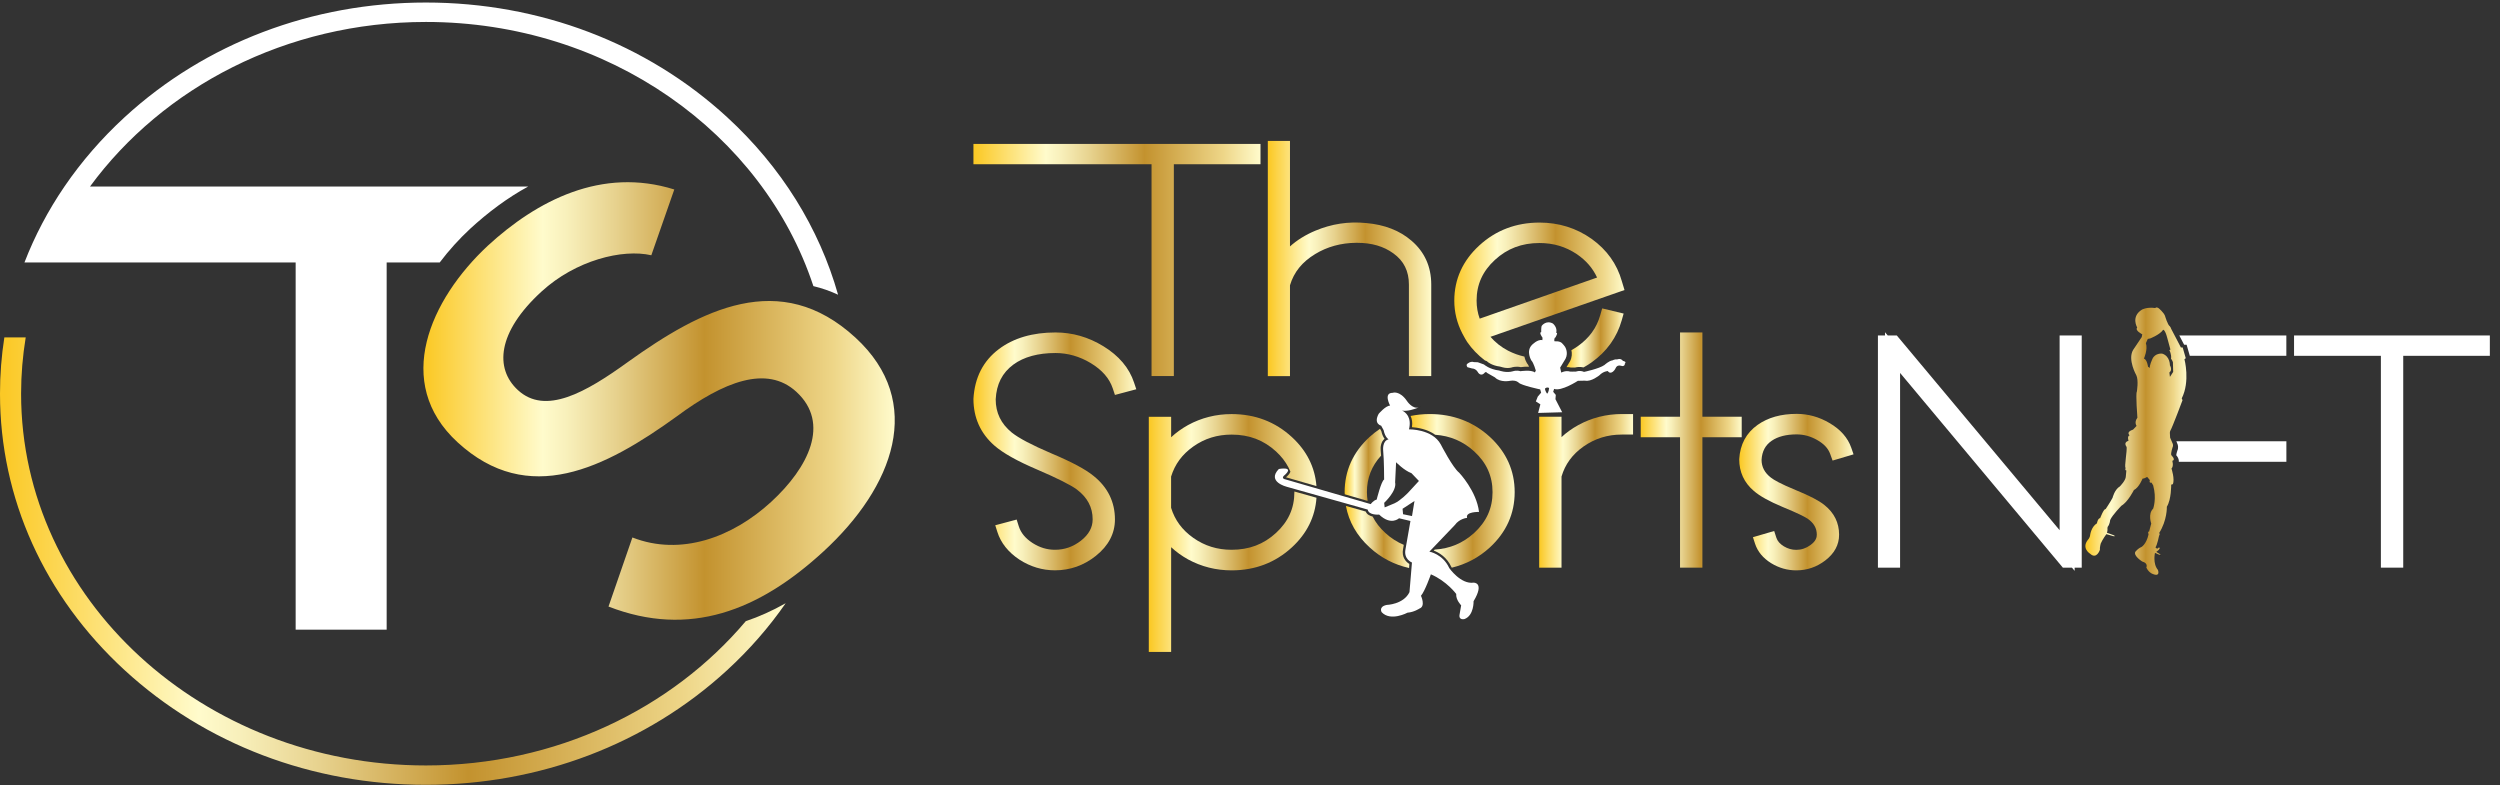 <svg width="226" height="71" viewBox="0 0 226 71" fill="none" xmlns="http://www.w3.org/2000/svg">
<rect x="0" y="0" width="226" height="71" fill="#333333" stroke="none"/>
<path d="M77.329 30.518C70.529 24.272 63.44 27.938 56.76 32.726C52.934 35.493 49.307 37.55 46.823 35.269C44.703 33.322 44.947 30.032 48.942 26.366C52.036 23.525 56.275 22.476 58.88 23.076L60.956 17.129C54.4 15.072 48.534 18.137 44.094 22.215C38.881 27.077 35.499 34.595 41.365 39.983C47.76 45.857 54.685 42.339 61.2 37.628C65.395 34.522 69.306 32.954 71.991 35.42C75.085 38.261 73.089 42.265 69.711 45.371C66.249 48.551 61.565 50.31 57.169 48.587L55.009 54.833C62.338 57.674 68.613 55.208 74.436 49.857C80.791 44.02 83.68 36.355 77.329 30.518Z" fill="url(#paint0_linear_2_35)"/>
<path d="M8.431 23.728H26.727V56.919H34.954V23.728H39.75C40.572 22.638 41.505 21.608 42.507 20.677C44.09 19.223 45.849 17.891 47.752 16.86C38.732 16.86 21.863 16.86 8.138 16.86C14.718 7.895 25.874 1.985 38.504 1.985C55.001 1.985 68.978 12.061 73.53 25.866C74.291 26.046 75.032 26.304 75.762 26.642C74.059 20.622 70.641 15.101 65.724 10.586C58.451 3.906 48.786 0.229 38.5 0.229C28.218 0.229 18.549 3.906 11.276 10.586C9.184 12.507 7.365 14.612 5.83 16.857C4.352 19.024 3.138 21.325 2.212 23.724H4.268H8.431V23.728Z" fill="white"/>
<path d="M38.5 69.197C18.324 69.197 1.907 54.123 1.907 35.589C1.907 33.859 2.052 32.163 2.324 30.503H0.393C0.132 32.174 0 33.87 0 35.589C0 45.032 4.003 53.913 11.276 60.592C18.549 67.272 28.214 70.948 38.5 70.948C48.782 70.948 58.451 67.272 65.724 60.592C67.752 58.73 69.523 56.699 71.025 54.531C69.827 55.208 68.625 55.749 67.419 56.154C60.719 64.085 50.249 69.197 38.5 69.197Z" fill="url(#paint1_linear_2_35)"/>
<path d="M104.1 33.995H106.115V14.847H113.949V13.011H87.999V14.847H104.1V33.995Z" fill="url(#paint2_linear_2_35)"/>
<path d="M116.614 25.792C116.967 24.604 117.712 23.68 118.894 22.966C119.984 22.303 121.23 21.961 122.601 21.95H122.665C123.999 21.95 125.077 22.263 125.963 22.907C126.904 23.584 127.365 24.508 127.365 25.726V33.999H129.385V25.726C129.385 24.103 128.779 22.764 127.589 21.752C126.536 20.843 125.161 20.309 123.514 20.165C121.899 20 120.369 20.243 118.91 20.854C118.024 21.225 117.255 21.7 116.614 22.278V12.742H114.61V34.003H116.614V25.792Z" fill="url(#paint3_linear_2_35)"/>
<path d="M99.736 31.294C98.398 30.474 96.947 30.054 95.424 30.054C93.353 30.054 91.63 30.558 90.303 31.555C88.881 32.623 88.108 34.128 87.999 36.06C87.999 37.749 88.632 39.17 89.887 40.274C90.672 40.962 91.95 41.676 93.786 42.46C95.581 43.229 96.779 43.836 97.344 44.248C98.306 44.977 98.775 45.861 98.775 46.953C98.775 47.686 98.426 48.319 97.717 48.878C97.003 49.43 96.238 49.699 95.372 49.699C94.651 49.699 93.99 49.5 93.345 49.088C92.692 48.665 92.283 48.168 92.095 47.568L91.906 46.968L89.971 47.483L90.159 48.083C90.476 49.084 91.149 49.927 92.167 50.597C93.156 51.234 94.234 51.557 95.372 51.557C96.731 51.557 97.969 51.12 99.059 50.255C100.209 49.338 100.79 48.23 100.79 46.957C100.79 45.375 100.141 44.053 98.871 43.034C98.141 42.431 96.875 41.753 95 40.966C93.277 40.23 92.087 39.6 91.462 39.1C90.484 38.301 90.011 37.311 90.011 36.104C90.079 34.728 90.604 33.697 91.614 32.954C92.559 32.262 93.842 31.913 95.421 31.913C96.519 31.913 97.592 32.218 98.598 32.822C99.636 33.451 100.289 34.202 100.594 35.114L100.79 35.703L102.721 35.188L102.517 34.581C102.084 33.263 101.147 32.155 99.736 31.294Z" fill="url(#paint4_linear_2_35)"/>
<path d="M142.68 38.426C142.115 38.739 141.606 39.1 141.161 39.516V37.672H139.142V51.315H141.161V43.078C141.494 41.963 142.147 41.072 143.149 40.366C144.191 39.637 145.325 39.284 146.619 39.284H147.629V37.429H146.619C145.216 37.429 143.894 37.764 142.68 38.426Z" fill="url(#paint5_linear_2_35)"/>
<path d="M157.45 37.672H153.896V30.054H151.876V37.672H148.322V39.527H151.876V51.315H153.896V39.527H157.45V37.672Z" fill="url(#paint6_linear_2_35)"/>
<path d="M160.171 39.84C160.728 39.461 161.481 39.269 162.415 39.269C163.06 39.269 163.669 39.435 164.278 39.781C164.887 40.127 165.272 40.543 165.452 41.047L165.665 41.636L167.56 41.073L167.356 40.48C167.043 39.575 166.378 38.817 165.38 38.239C164.45 37.69 163.453 37.414 162.415 37.414C161.004 37.414 159.818 37.749 158.889 38.408C157.863 39.137 157.302 40.171 157.226 41.518C157.226 42.673 157.67 43.634 158.54 44.374C159.073 44.841 159.918 45.312 161.137 45.824C162.607 46.427 163.192 46.744 163.417 46.895C163.978 47.292 164.238 47.752 164.238 48.334C164.238 48.562 164.178 48.904 163.657 49.279C163.26 49.566 162.844 49.706 162.383 49.706C161.986 49.706 161.617 49.6 161.265 49.39C160.904 49.169 160.684 48.915 160.584 48.613L160.387 48.002L158.464 48.562L158.656 49.151C158.889 49.865 159.378 50.457 160.115 50.913C160.82 51.344 161.581 51.561 162.383 51.561C163.345 51.561 164.218 51.263 164.987 50.678C165.829 50.041 166.254 49.254 166.254 48.337C166.254 47.255 165.805 46.35 164.919 45.647C164.422 45.25 163.581 44.812 162.347 44.307C160.952 43.737 160.351 43.38 160.087 43.174C159.522 42.74 159.245 42.206 159.245 41.569C159.289 40.797 159.59 40.233 160.171 39.84Z" fill="url(#paint7_linear_2_35)"/>
<path d="M186.189 47.929L171.471 30.326H170.653L170.405 30.035V30.326H169.764V51.315H171.767V33.712L186.481 51.315H187.303L187.547 51.605V51.315H188.188V30.326H186.189V47.929Z" fill="white"/>
<path d="M207.382 30.326V32.166H215.232V51.315H217.252V32.166H225.082V30.326H207.382Z" fill="white"/>
<path d="M196.824 40.093C196.896 40.222 196.948 40.495 196.828 40.752C196.78 40.892 196.743 41.054 196.731 41.153L196.792 41.227C196.844 41.29 196.992 41.499 196.964 41.746H206.689V39.891H196.743L196.824 40.093Z" fill="white"/>
<path d="M197.445 31.162H197.669L197.958 32.166H206.685V30.326H197.008L197.445 31.162Z" fill="white"/>
<path d="M196.427 41.315L196.279 41.135C196.231 40.933 196.399 40.439 196.399 40.439C196.495 40.259 196.399 40.079 196.399 40.079L196.179 39.564L196.154 39.115L196.179 38.978C196.399 38.596 197.3 36.174 197.3 36.174L197.228 36.016C198.01 34.47 197.473 32.472 197.473 32.472L197.593 32.383L197.313 31.408H197.152L196.275 29.73C196.251 29.62 196.154 29.498 196.154 29.498C195.958 29.388 195.714 28.549 195.714 28.549C195.593 28.236 195.153 27.872 195.153 27.872C194.932 27.713 194.836 27.846 194.836 27.846C194.031 27.735 193.618 28 193.618 28C192.616 28.63 193.205 29.612 193.205 29.612C192.969 29.877 193.662 30.223 193.662 30.223L193.614 30.47L192.833 31.636C192.32 32.512 193.125 33.925 193.125 33.925C193.345 34.374 193.173 35.405 193.173 35.405C193.053 35.585 193.221 37.76 193.221 37.76C192.905 38.187 193.149 38.5 193.149 38.5L192.833 38.835C192.147 39.059 192.516 39.35 192.516 39.35C192.272 39.438 192.42 39.843 192.42 39.843C191.907 40.002 192.248 40.403 192.248 40.403C192.296 40.763 192.027 42.221 192.151 42.287L192.127 42.489L192.224 42.533L192.175 43.071C192.175 43.428 191.638 43.969 191.638 43.969C191.15 44.26 190.977 44.999 190.977 44.999C190.805 45.334 190.344 46.03 190.344 46.03C190.196 45.941 189.855 46.836 189.855 46.836C189.635 46.858 189.563 47.307 189.563 47.307C189.05 47.62 188.954 48.337 188.954 48.337C188.93 48.628 188.757 48.786 188.757 48.786C188.124 49.57 188.954 50.063 188.954 50.063C189.539 50.6 189.831 49.703 189.831 49.703C189.807 49.5 189.903 49.143 189.903 49.143C190.076 48.738 190.416 48.289 190.416 48.289L191.049 48.47C191.342 48.514 191.073 48.381 191.073 48.381L190.464 48.157C190.537 48.021 190.513 47.73 190.513 47.73L190.537 47.62C190.733 47.395 190.757 47.012 190.757 47.012C190.953 46.563 191.783 45.713 191.783 45.713C192.368 45.378 192.905 44.3 192.905 44.3C193.37 44.075 193.686 43.27 193.686 43.27C193.858 43.27 194.103 43.111 194.103 43.111L194.347 43.402C194.251 43.715 194.496 43.627 194.496 43.627L194.644 43.873C194.984 45.084 194.644 45.982 194.644 45.982C194.155 46.453 194.472 47.329 194.472 47.329L194.275 48.069C194.127 47.98 194.227 48.315 194.227 48.315C194.007 49.257 193.566 49.46 193.566 49.46C193.273 49.574 193.029 49.887 193.029 49.887C192.857 50.269 193.662 50.762 193.662 50.762C194.223 50.921 194.027 51.3 194.027 51.3C194.223 51.727 194.54 51.859 194.54 51.859C195.345 52.22 195.077 51.524 195.077 51.524C194.588 50.943 194.808 49.979 194.808 49.979L195.173 50.137C195.233 50.141 195.273 50.151 195.297 50.166C195.293 50.151 195.293 50.137 195.293 50.115L194.928 49.89L195.149 49.71C195.369 49.441 195.125 49.508 195.125 49.508C195.028 49.71 194.856 49.485 194.856 49.485C195.028 49.217 195.173 48.455 195.173 48.455C195.321 48.186 195.173 48.208 195.173 48.208C195.93 47.02 195.882 45.809 195.882 45.809C196.299 45.135 196.275 43.814 196.275 43.814L196.423 43.77C196.619 43.321 196.303 42.357 196.303 42.357C196.523 42.132 196.375 41.661 196.375 41.661C196.647 41.584 196.427 41.315 196.427 41.315ZM196.11 33.668C196.11 33.668 196.427 33.487 196.158 33.017C196.158 33.017 196.183 32.188 195.449 31.964C195.449 31.964 194.816 31.898 194.572 32.457C194.572 32.457 194.279 33.086 194.351 33.263L194.179 33.153C194.179 33.153 194.107 32.523 193.814 32.413C193.814 32.413 194.179 31.585 193.987 31.022L194.159 30.639L194.379 30.595C194.379 30.595 195.281 30.238 195.549 29.811C195.549 29.811 195.722 29.789 195.914 30.529L196.207 31.603L196.11 31.647C196.11 31.647 196.331 32.074 196.259 32.431C196.259 32.431 196.355 32.52 196.431 32.744L196.455 33.62L196.162 34.069L196.11 33.668Z" fill="url(#paint8_linear_2_35)"/>
<path d="M195.309 50.177C195.325 50.29 195.403 50.222 195.309 50.177V50.177Z" fill="black"/>
<path d="M117.011 44.491C117.011 45.945 116.466 47.148 115.352 48.175C114.238 49.202 112.923 49.699 111.341 49.699C110.034 49.699 108.9 49.346 107.871 48.621C106.865 47.91 106.208 47.02 105.867 45.905V43.082C106.212 41.963 106.869 41.076 107.871 40.366C108.9 39.641 110.034 39.288 111.341 39.288C112.923 39.288 114.234 39.788 115.352 40.811C115.829 41.249 116.197 41.724 116.466 42.235C116.534 42.368 116.598 42.5 116.654 42.637C116.602 42.817 116.43 42.993 116.253 43.148C116.261 43.152 116.273 43.152 116.285 43.156L116.878 43.328L119.006 43.943C118.874 42.239 118.129 40.745 116.778 39.505C115.28 38.128 113.452 37.433 111.345 37.433C109.93 37.433 108.604 37.768 107.39 38.43C106.829 38.743 106.32 39.107 105.871 39.527V37.676H103.851V58.936H105.871V49.467C106.32 49.883 106.829 50.251 107.394 50.567C108.604 51.226 109.934 51.561 111.345 51.561C113.452 51.561 115.284 50.862 116.778 49.489C118.145 48.234 118.89 46.722 119.01 44.996L117.015 44.432C117.007 44.447 117.011 44.469 117.011 44.491Z" fill="url(#paint9_linear_2_35)"/>
<path d="M134.69 39.501C133.191 38.125 131.36 37.429 129.24 37.429C128.643 37.429 128.07 37.492 127.517 37.602C127.637 37.856 127.706 38.184 127.641 38.618C128.094 38.647 129.016 38.776 129.741 39.302C131.104 39.398 132.262 39.891 133.267 40.807C134.385 41.834 134.926 43.038 134.926 44.491C134.926 45.945 134.381 47.148 133.267 48.175C132.25 49.103 131.076 49.596 129.693 49.684L129.609 49.773C130.05 49.938 130.787 50.339 131.216 51.278C131.216 51.278 131.228 51.296 131.248 51.318C132.534 51.009 133.688 50.402 134.69 49.482C136.177 48.105 136.926 46.427 136.926 44.491C136.93 42.556 136.177 40.877 134.69 39.501Z" fill="url(#paint10_linear_2_35)"/>
<path d="M127.405 50.98C127.084 50.792 126.692 50.354 126.836 49.629L126.9 49.254C126.299 49.003 125.742 48.646 125.229 48.175C124.732 47.719 124.36 47.23 124.087 46.696C123.815 46.633 123.562 46.497 123.462 46.243L121.671 45.739C121.931 47.156 122.645 48.414 123.811 49.482C124.845 50.431 126.043 51.053 127.381 51.348L127.405 50.98Z" fill="url(#paint11_linear_2_35)"/>
<path d="M124.869 38.971L124.756 38.761C124.428 38.982 124.111 39.225 123.811 39.501C122.312 40.877 121.555 42.556 121.555 44.491C121.555 44.554 121.563 44.617 121.563 44.683L123.634 45.283C123.594 45.025 123.57 44.764 123.57 44.491C123.57 43.214 123.991 42.129 124.849 41.19C124.84 41.025 124.828 40.87 124.812 40.738C124.78 40.428 124.832 39.928 125.165 39.67C125.057 39.527 124.941 39.302 124.869 38.971Z" fill="url(#paint12_linear_2_35)"/>
<path d="M128.239 36.844C128.307 36.825 128.379 36.8 128.451 36.756C128.451 36.752 128.371 36.789 128.239 36.844Z" fill="black"/>
<path d="M133.211 52.672C132.045 52.838 131.011 51.351 131.011 51.351C130.426 50.074 129.216 49.868 129.216 49.868L131.504 47.476C131.953 46.858 132.626 46.817 132.626 46.817C132.446 46.239 133.704 46.28 133.704 46.28C133.48 44.385 131.909 42.732 131.909 42.732C131.324 42.28 130.246 40.175 130.246 40.175C129.485 38.772 127.373 38.813 127.373 38.813C127.641 37.705 127.06 37.263 126.748 37.112C127.193 37.216 127.89 36.98 128.239 36.84C127.661 36.98 127.193 36.255 127.193 36.255C126.519 35.265 125.89 35.512 125.89 35.512C125.037 35.512 125.666 36.667 125.666 36.667C125.261 36.667 124.632 37.411 124.632 37.411C124.139 38.316 124.857 38.482 124.857 38.482L125.081 38.894C125.217 39.553 125.53 39.718 125.53 39.718C124.945 39.843 125.037 40.708 125.037 40.708C125.125 41.573 125.125 43.347 125.125 43.347C124.857 43.512 124.452 45.161 124.452 45.161C124.139 45.242 123.915 45.573 123.915 45.573L116.237 43.347C115.789 43.266 116.057 43.016 116.057 43.016C117.135 42.107 115.608 42.397 115.608 42.397C114.486 43.553 116.325 44.006 116.325 44.006L123.642 46.066C123.731 46.604 124.676 46.519 124.676 46.519C125.754 47.55 126.471 46.85 126.471 46.85L127.505 47.097L127.056 49.655C126.876 50.564 127.641 50.851 127.641 50.851L127.417 53.53C126.88 54.645 125.353 54.686 125.353 54.686C124.592 54.851 124.905 55.344 124.905 55.344C125.714 56.209 127.241 55.385 127.241 55.385C127.826 55.344 128.319 55.013 128.319 55.013C128.904 54.807 128.455 53.858 128.455 53.858C128.816 53.445 129.352 51.918 129.352 51.918C130.791 52.536 131.641 53.692 131.641 53.692C131.596 54.229 132.089 54.722 132.089 54.722L131.953 55.506C131.817 56.124 132.402 55.959 132.402 55.959C133.255 55.628 133.211 54.351 133.211 54.351C134.245 52.628 133.211 52.672 133.211 52.672ZM127.645 46.652L126.836 46.486L126.792 45.993L127.87 45.29L127.645 46.652ZM127.285 44.547C127.285 44.547 126.612 45.249 126.071 45.496L125.173 45.868L125.129 45.456C125.129 45.456 126.295 44.385 126.119 43.601L126.207 41.786C126.207 41.786 126.924 42.53 127.597 42.776L128.271 43.479L127.285 44.547Z" fill="white"/>
<path d="M132.638 30.922C133.075 31.559 133.616 32.108 134.233 32.582L134.409 32.648L134.478 32.711C134.49 32.722 134.87 33.05 135.588 33.138L135.704 33.167C135.708 33.167 136.205 33.352 136.657 33.219C136.669 33.212 137.022 33.09 137.483 33.19C137.659 33.164 137.94 33.138 138.228 33.156C138.18 33.042 138.132 32.95 138.104 32.917L138.044 32.844C137.952 32.693 137.856 32.479 137.807 32.236C137.299 32.122 136.806 31.946 136.333 31.703C135.712 31.379 135.179 30.959 134.738 30.448L146.855 26.219L146.611 25.41C146.178 23.871 145.265 22.587 143.882 21.593C142.496 20.614 140.909 20.121 139.174 20.121C137.054 20.121 135.219 20.817 133.724 22.193C132.226 23.569 131.468 25.248 131.468 27.183C131.468 28.221 131.713 29.215 132.194 30.146C132.39 30.521 132.534 30.768 132.638 30.922ZM135.143 23.492C136.261 22.465 137.579 21.969 139.17 21.969C140.428 21.969 141.534 22.3 142.548 22.977C143.381 23.547 143.986 24.243 144.375 25.089L133.764 28.806C133.576 28.288 133.484 27.739 133.484 27.176C133.484 25.722 134.025 24.519 135.143 23.492Z" fill="url(#paint13_linear_2_35)"/>
<path d="M141.614 33.186C141.734 33.182 141.871 33.19 142.011 33.226C142.103 33.23 142.259 33.234 142.383 33.226C142.528 33.186 142.816 33.134 143.149 33.215C143.397 33.075 143.646 32.928 143.882 32.759C145.261 31.769 146.174 30.485 146.607 28.946L146.775 28.346L144.836 27.879L144.664 28.486C144.339 29.638 143.674 30.558 142.632 31.294C142.444 31.43 142.251 31.544 142.055 31.655C142.119 31.938 142.115 32.295 141.935 32.652L141.614 33.186Z" fill="url(#paint14_linear_2_35)"/>
<path d="M139.162 37.326L140.083 37.3H140.087L141.221 37.267L140.612 36.086L140.644 35.699L140.408 35.42L140.492 35.155C141.133 35.405 142.64 34.426 142.64 34.426L143.281 34.411C143.838 34.536 144.583 33.929 144.583 33.929C144.94 33.557 145.345 33.543 145.345 33.543C145.633 33.948 145.986 33.403 145.986 33.403L146.106 33.186C146.274 32.936 146.647 33.094 146.647 33.094C146.919 33.094 146.883 32.877 146.883 32.877C147.088 32.689 146.715 32.626 146.715 32.626C146.511 32.347 146.206 32.487 146.206 32.487C145.986 32.457 145.765 32.579 145.765 32.579C145.461 32.608 145.04 32.998 145.04 32.998C144.551 33.34 143.197 33.62 143.197 33.62C142.808 33.451 142.472 33.591 142.472 33.591C142.251 33.605 141.931 33.591 141.931 33.591C141.526 33.465 141.137 33.683 141.137 33.683L141.037 33.234L141.526 32.428C141.814 31.854 141.474 31.342 141.474 31.342C141.458 31.294 141.269 31.092 141.269 31.092C141.049 30.783 140.544 30.86 140.544 30.86C140.46 30.783 140.544 30.551 140.544 30.551L140.612 30.503C140.901 29.991 140.68 30.098 140.68 30.098C140.817 29.587 140.376 29.244 140.376 29.244C139.767 28.917 139.378 29.447 139.378 29.447C139.31 29.557 139.326 30.021 139.326 30.021C139.09 30.05 139.446 30.532 139.446 30.532L139.43 30.75C139.005 30.639 138.485 31.184 138.485 31.184C137.928 31.758 138.432 32.582 138.432 32.582C138.637 32.785 138.837 33.499 138.837 33.499L138.753 33.668C138.396 33.403 137.451 33.557 137.451 33.557C137.078 33.447 136.79 33.557 136.79 33.557C136.164 33.745 135.523 33.495 135.523 33.495C134.626 33.385 134.153 32.95 134.153 32.95L133.596 32.748L133.239 32.733C132.919 32.623 132.63 32.902 132.63 32.902C132.51 33.028 132.662 33.197 132.662 33.197L133.067 33.307C133.472 33.322 133.64 33.712 133.64 33.712C133.929 34.054 134.197 33.712 134.197 33.712C134.333 33.543 134.433 33.712 134.433 33.712L135.143 34.117C135.624 34.614 136.513 34.426 136.513 34.426C137.07 34.334 137.29 34.595 137.29 34.595C137.543 34.846 139.234 35.203 139.234 35.203L139.318 35.497L139.014 35.854L138.841 36.288L139.25 36.553L139.046 37.33L139.162 37.326ZM140.039 35.077C140.039 35.077 140.007 35.497 139.855 35.589C139.855 35.589 139.651 35.309 139.671 35.122C139.671 35.125 139.839 34.952 140.039 35.077Z" fill="white"/>
<defs>
<linearGradient id="paint0_linear_2_35" x1="38.277" y1="36.247" x2="80.886" y2="36.247" gradientUnits="userSpaceOnUse">
<stop offset="0.006" stop-color="#FBC926"/>
<stop offset="0.253" stop-color="#FFFBCC"/>
<stop offset="0.304" stop-color="#F8F0BB"/>
<stop offset="0.407" stop-color="#E7D28E"/>
<stop offset="0.55" stop-color="#CCA246"/>
<stop offset="0.596" stop-color="#C3922E"/>
<stop offset="0.871" stop-color="#EED688"/>
<stop offset="1" stop-color="#FFFBCC"/>
</linearGradient>
<linearGradient id="paint1_linear_2_35" x1="0.001" y1="50.726" x2="71.023" y2="50.726" gradientUnits="userSpaceOnUse">
<stop offset="0.006" stop-color="#FBC926"/>
<stop offset="0.253" stop-color="#FFFBCC"/>
<stop offset="0.304" stop-color="#F8F0BB"/>
<stop offset="0.407" stop-color="#E7D28E"/>
<stop offset="0.55" stop-color="#CCA246"/>
<stop offset="0.596" stop-color="#C3922E"/>
<stop offset="0.871" stop-color="#EED688"/>
<stop offset="1" stop-color="#FFFBCC"/>
</linearGradient>
<linearGradient id="paint2_linear_2_35" x1="87.999" y1="23.504" x2="113.949" y2="23.504" gradientUnits="userSpaceOnUse">
<stop offset="0.006" stop-color="#FBC926"/>
<stop offset="0.253" stop-color="#FFFBCC"/>
<stop offset="0.304" stop-color="#F8F0BB"/>
<stop offset="0.407" stop-color="#E7D28E"/>
<stop offset="0.55" stop-color="#CCA246"/>
<stop offset="0.596" stop-color="#C3922E"/>
<stop offset="0.871" stop-color="#EED688"/>
<stop offset="1" stop-color="#FFFBCC"/>
</linearGradient>
<linearGradient id="paint3_linear_2_35" x1="114.613" y1="23.368" x2="129.384" y2="23.368" gradientUnits="userSpaceOnUse">
<stop offset="0.006" stop-color="#FBC926"/>
<stop offset="0.253" stop-color="#FFFBCC"/>
<stop offset="0.304" stop-color="#F8F0BB"/>
<stop offset="0.407" stop-color="#E7D28E"/>
<stop offset="0.55" stop-color="#CCA246"/>
<stop offset="0.596" stop-color="#C3922E"/>
<stop offset="0.871" stop-color="#EED688"/>
<stop offset="1" stop-color="#FFFBCC"/>
</linearGradient>
<linearGradient id="paint4_linear_2_35" x1="87.999" y1="40.805" x2="102.729" y2="40.805" gradientUnits="userSpaceOnUse">
<stop offset="0.006" stop-color="#FBC926"/>
<stop offset="0.253" stop-color="#FFFBCC"/>
<stop offset="0.304" stop-color="#F8F0BB"/>
<stop offset="0.407" stop-color="#E7D28E"/>
<stop offset="0.55" stop-color="#CCA246"/>
<stop offset="0.596" stop-color="#C3922E"/>
<stop offset="0.871" stop-color="#EED688"/>
<stop offset="1" stop-color="#FFFBCC"/>
</linearGradient>
<linearGradient id="paint5_linear_2_35" x1="139.142" y1="44.372" x2="147.627" y2="44.372" gradientUnits="userSpaceOnUse">
<stop offset="0.006" stop-color="#FBC926"/>
<stop offset="0.253" stop-color="#FFFBCC"/>
<stop offset="0.304" stop-color="#F8F0BB"/>
<stop offset="0.407" stop-color="#E7D28E"/>
<stop offset="0.55" stop-color="#CCA246"/>
<stop offset="0.596" stop-color="#C3922E"/>
<stop offset="0.871" stop-color="#EED688"/>
<stop offset="1" stop-color="#FFFBCC"/>
</linearGradient>
<linearGradient id="paint6_linear_2_35" x1="148.324" y1="40.684" x2="157.451" y2="40.684" gradientUnits="userSpaceOnUse">
<stop offset="0.006" stop-color="#FBC926"/>
<stop offset="0.253" stop-color="#FFFBCC"/>
<stop offset="0.304" stop-color="#F8F0BB"/>
<stop offset="0.407" stop-color="#E7D28E"/>
<stop offset="0.55" stop-color="#CCA246"/>
<stop offset="0.596" stop-color="#C3922E"/>
<stop offset="0.871" stop-color="#EED688"/>
<stop offset="1" stop-color="#FFFBCC"/>
</linearGradient>
<linearGradient id="paint7_linear_2_35" x1="157.226" y1="44.485" x2="167.561" y2="44.485" gradientUnits="userSpaceOnUse">
<stop offset="0.006" stop-color="#FBC926"/>
<stop offset="0.253" stop-color="#FFFBCC"/>
<stop offset="0.304" stop-color="#F8F0BB"/>
<stop offset="0.407" stop-color="#E7D28E"/>
<stop offset="0.55" stop-color="#CCA246"/>
<stop offset="0.596" stop-color="#C3922E"/>
<stop offset="0.871" stop-color="#EED688"/>
<stop offset="1" stop-color="#FFFBCC"/>
</linearGradient>
<linearGradient id="paint8_linear_2_35" x1="188.522" y1="39.893" x2="197.658" y2="39.893" gradientUnits="userSpaceOnUse">
<stop offset="0.006" stop-color="#FBC926"/>
<stop offset="0.253" stop-color="#FFFBCC"/>
<stop offset="0.304" stop-color="#F8F0BB"/>
<stop offset="0.407" stop-color="#E7D28E"/>
<stop offset="0.55" stop-color="#CCA246"/>
<stop offset="0.596" stop-color="#C3922E"/>
<stop offset="0.871" stop-color="#EED688"/>
<stop offset="1" stop-color="#FFFBCC"/>
</linearGradient>
<linearGradient id="paint9_linear_2_35" x1="103.845" y1="48.18" x2="119.003" y2="48.18" gradientUnits="userSpaceOnUse">
<stop offset="0.006" stop-color="#FBC926"/>
<stop offset="0.253" stop-color="#FFFBCC"/>
<stop offset="0.304" stop-color="#F8F0BB"/>
<stop offset="0.407" stop-color="#E7D28E"/>
<stop offset="0.55" stop-color="#CCA246"/>
<stop offset="0.596" stop-color="#C3922E"/>
<stop offset="0.871" stop-color="#EED688"/>
<stop offset="1" stop-color="#FFFBCC"/>
</linearGradient>
<linearGradient id="paint10_linear_2_35" x1="127.519" y1="44.374" x2="136.931" y2="44.374" gradientUnits="userSpaceOnUse">
<stop offset="0.006" stop-color="#FBC926"/>
<stop offset="0.253" stop-color="#FFFBCC"/>
<stop offset="0.304" stop-color="#F8F0BB"/>
<stop offset="0.407" stop-color="#E7D28E"/>
<stop offset="0.55" stop-color="#CCA246"/>
<stop offset="0.596" stop-color="#C3922E"/>
<stop offset="0.871" stop-color="#EED688"/>
<stop offset="1" stop-color="#FFFBCC"/>
</linearGradient>
<linearGradient id="paint11_linear_2_35" x1="121.669" y1="48.544" x2="127.406" y2="48.544" gradientUnits="userSpaceOnUse">
<stop offset="0.006" stop-color="#FBC926"/>
<stop offset="0.253" stop-color="#FFFBCC"/>
<stop offset="0.304" stop-color="#F8F0BB"/>
<stop offset="0.407" stop-color="#E7D28E"/>
<stop offset="0.55" stop-color="#CCA246"/>
<stop offset="0.596" stop-color="#C3922E"/>
<stop offset="0.871" stop-color="#EED688"/>
<stop offset="1" stop-color="#FFFBCC"/>
</linearGradient>
<linearGradient id="paint12_linear_2_35" x1="121.551" y1="42.023" x2="125.165" y2="42.023" gradientUnits="userSpaceOnUse">
<stop offset="0.006" stop-color="#FBC926"/>
<stop offset="0.253" stop-color="#FFFBCC"/>
<stop offset="0.304" stop-color="#F8F0BB"/>
<stop offset="0.407" stop-color="#E7D28E"/>
<stop offset="0.55" stop-color="#CCA246"/>
<stop offset="0.596" stop-color="#C3922E"/>
<stop offset="0.871" stop-color="#EED688"/>
<stop offset="1" stop-color="#FFFBCC"/>
</linearGradient>
<linearGradient id="paint13_linear_2_35" x1="131.463" y1="26.688" x2="146.853" y2="26.688" gradientUnits="userSpaceOnUse">
<stop offset="0.006" stop-color="#FBC926"/>
<stop offset="0.253" stop-color="#FFFBCC"/>
<stop offset="0.304" stop-color="#F8F0BB"/>
<stop offset="0.407" stop-color="#E7D28E"/>
<stop offset="0.55" stop-color="#CCA246"/>
<stop offset="0.596" stop-color="#C3922E"/>
<stop offset="0.871" stop-color="#EED688"/>
<stop offset="1" stop-color="#FFFBCC"/>
</linearGradient>
<linearGradient id="paint14_linear_2_35" x1="141.616" y1="30.555" x2="146.777" y2="30.555" gradientUnits="userSpaceOnUse">
<stop offset="0.006" stop-color="#FBC926"/>
<stop offset="0.253" stop-color="#FFFBCC"/>
<stop offset="0.304" stop-color="#F8F0BB"/>
<stop offset="0.407" stop-color="#E7D28E"/>
<stop offset="0.55" stop-color="#CCA246"/>
<stop offset="0.596" stop-color="#C3922E"/>
<stop offset="0.871" stop-color="#EED688"/>
<stop offset="1" stop-color="#FFFBCC"/>
</linearGradient>
</defs>
</svg>

